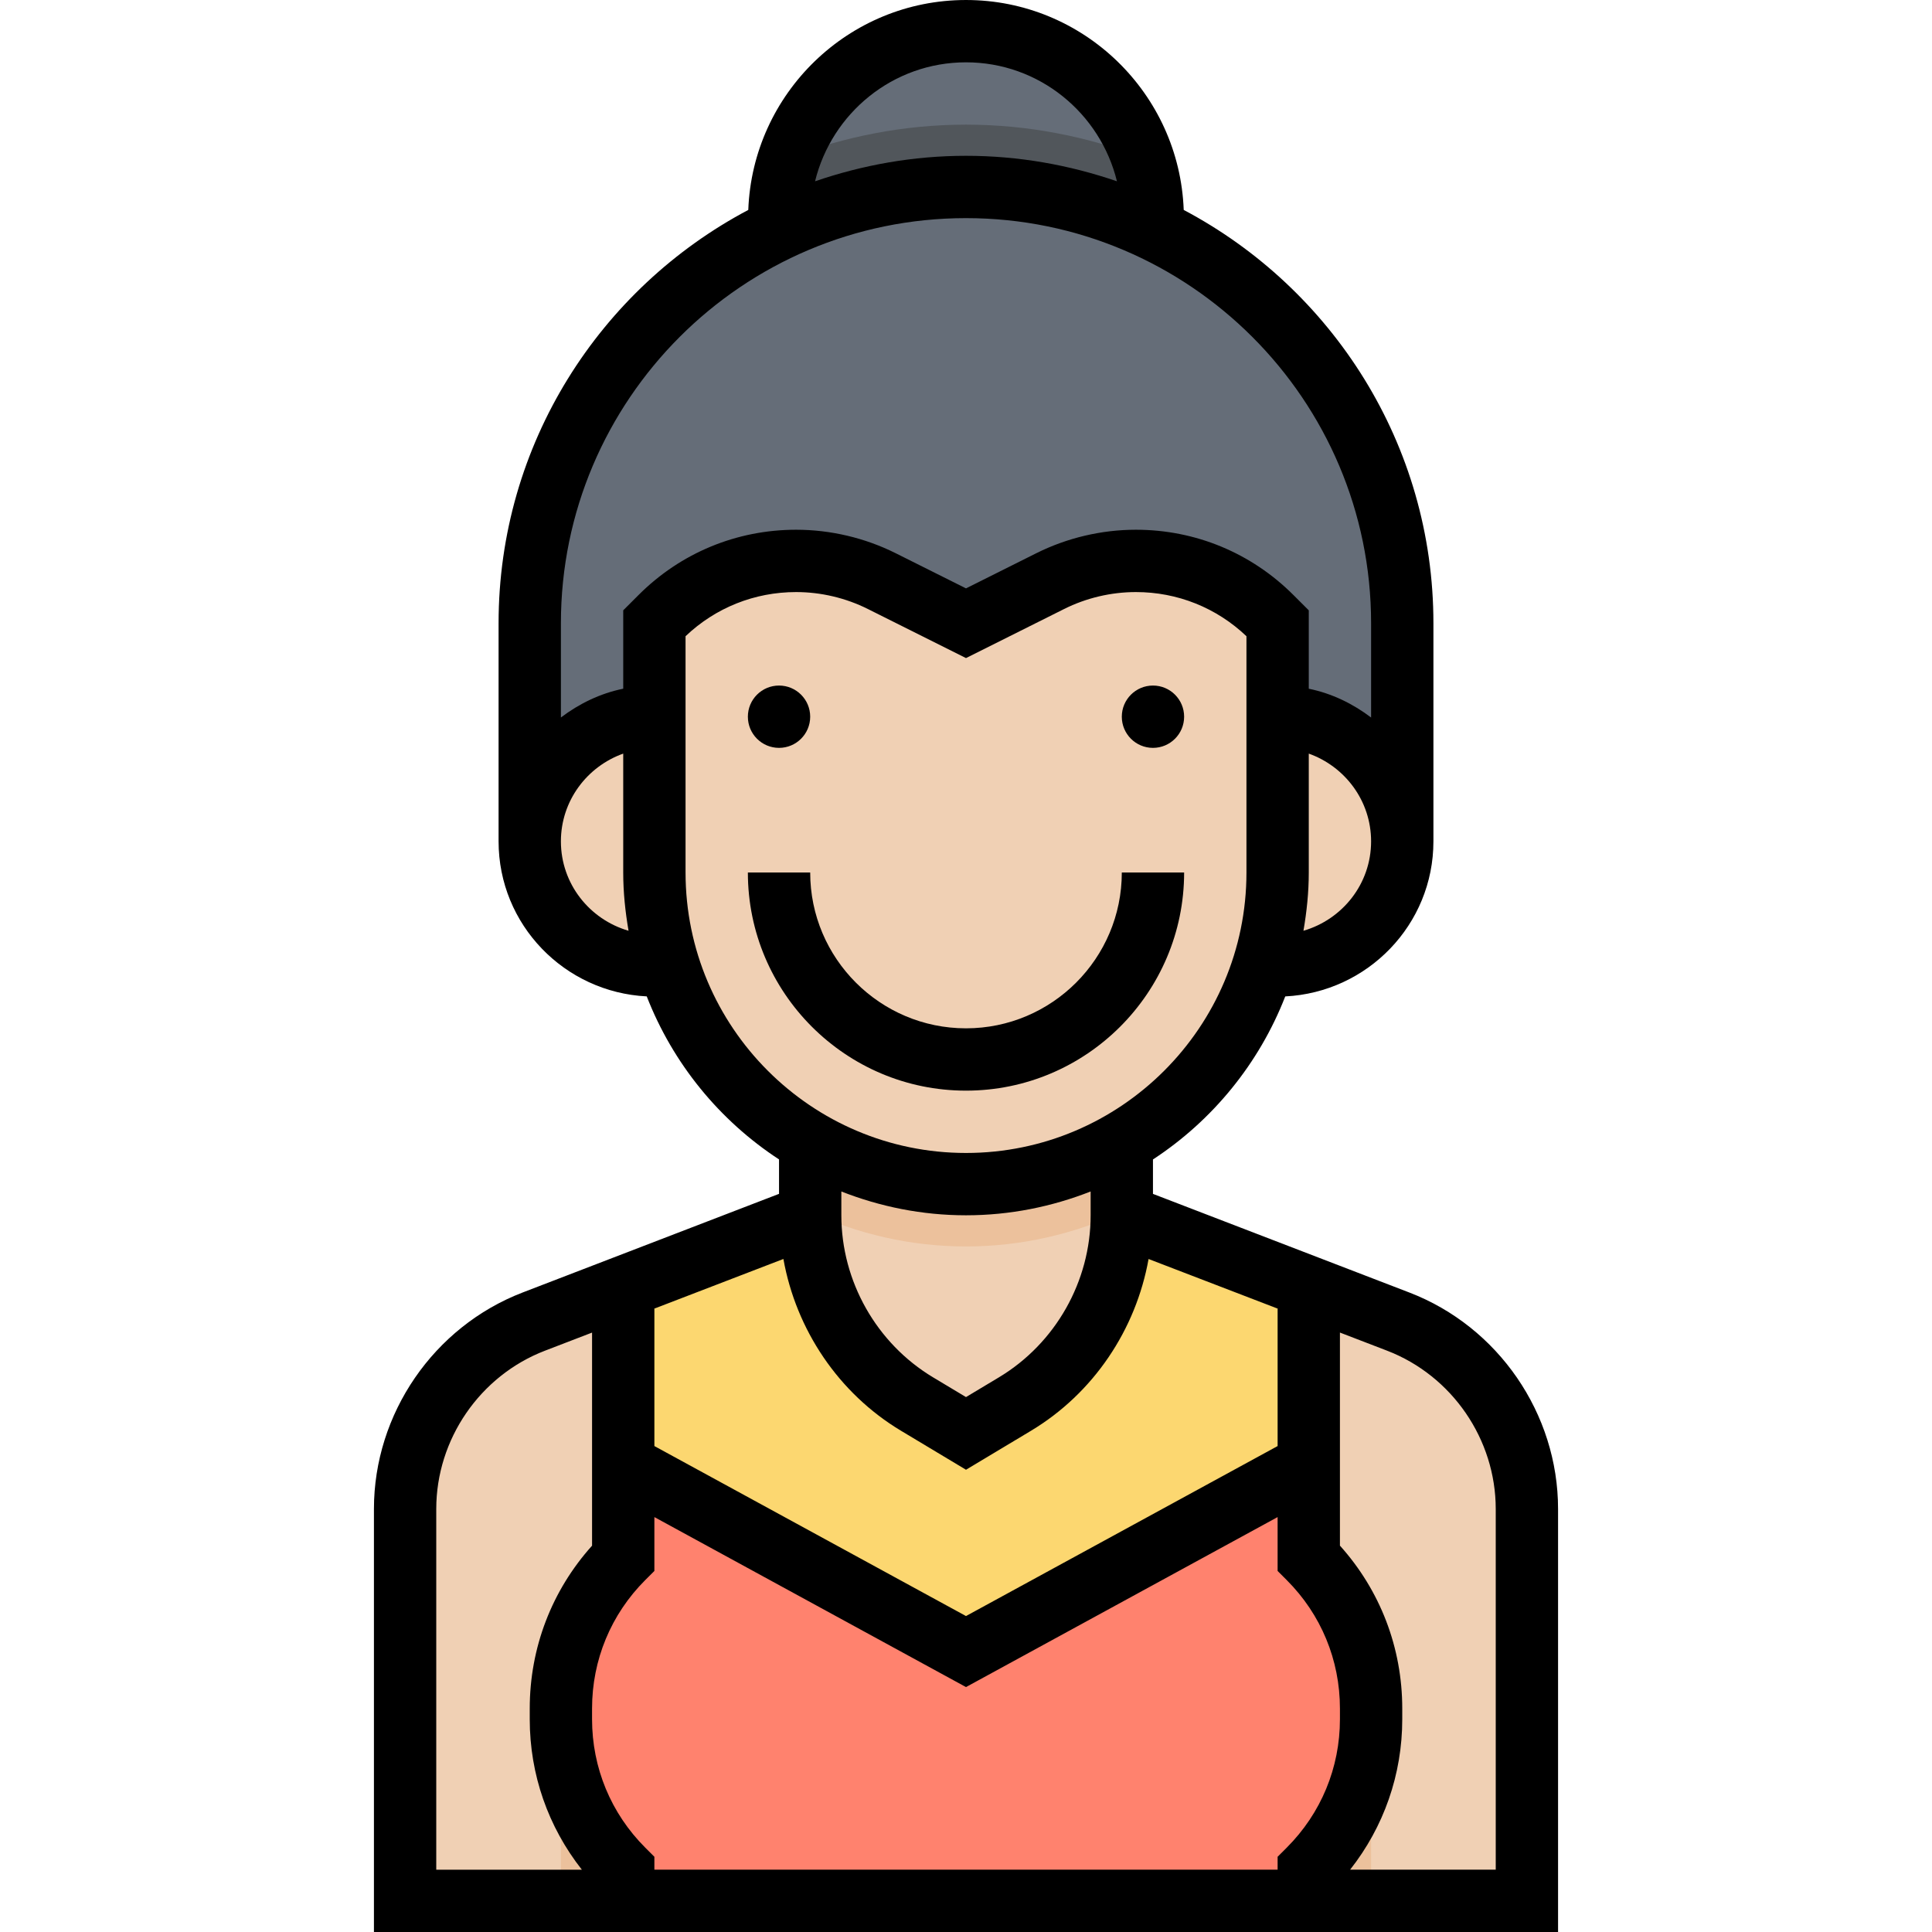 <svg height="496pt" viewBox="-96 0 496 496" width="496pt" xmlns="http://www.w3.org/2000/svg"><path d="m200 56c0-26.512-21.488-48-48-48s-48 21.488-48 48v16h96zm0 0" fill="#656d78"/><path d="m200 56c0-5.449-.953-10.656-2.625-15.535-14.129-5.387-29.383-8.465-45.375-8.465s-31.246 3.078-45.375 8.465c-1.672 4.879-2.625 10.086-2.625 15.535v16h96zm0 0" fill="#51565b"/><path d="m40 216v-56c0-61.855 50.145-112 112-112s112 50.145 112 112v56zm0 0" fill="#656d78"/><path d="m64 488h-56v-100.602c0-21.328 13.137-40.445 33.039-48.102l70.961-27.297v-24h80v24l70.961 27.297c19.902 7.656 33.039 26.773 33.039 48.102v100.602zm0 0" fill="#f0d0b4"/><path d="m48 440h16v48h-16zm0 0" fill="#ecc19c"/><path d="m240 440h16v48h-16zm0 0" fill="#ecc19c"/><path d="m240 400v-24h-176v24c-10.246 10.246-16 24.137-16 38.625v2.742c0 14.488 5.754 28.387 16 38.625v8h176v-8c10.246-10.25 16-24.137 16-38.625v-2.742c0-14.488-5.754-28.379-16-38.625zm0 0" fill="#ff826e"/><path d="m112 311.16c12.191 5.617 25.711 8.84 40 8.84s27.809-3.223 40-8.84v-23.16h-80zm0 0" fill="#ecc19c"/><path d="m232 160v64c0 44.184-35.816 80-80 80s-80-35.816-80-80v-64l1.586-1.586c9.23-9.23 21.75-14.414 34.797-14.414 7.641 0 15.176 1.777 22.008 5.191l21.609 10.809 21.609-10.809c6.832-3.414 14.367-5.191 22.008-5.191 13.047 0 25.566 5.184 34.797 14.414zm0 0" fill="#f0d0b4"/><path d="m72 248c-17.672 0-32-14.328-32-32s14.328-32 32-32h160c17.672 0 32 14.328 32 32s-14.328 32-32 32zm0 0" fill="#f0d0b4"/><path d="m240 376v-45.535l-48-18.465c0 19.855-10.414 38.246-27.441 48.465l-12.559 7.535-12.559-7.535c-17.027-10.219-27.441-28.609-27.441-48.465l-48 18.465v45.535l88 48zm0 0" fill="#fcd770"/><path d="m112 184c0 4.418-3.582 8-8 8s-8-3.582-8-8 3.582-8 8-8 8 3.582 8 8zm0 0"/><path d="m208 184c0 4.418-3.582 8-8 8s-8-3.582-8-8 3.582-8 8-8 8 3.582 8 8zm0 0"/><path d="m208 224h-16c0 22.055-17.945 40-40 40s-40-17.945-40-40h-16c0 30.879 25.121 56 56 56s56-25.121 56-56zm0 0"/><path d="m265.832 331.832-65.832-25.328v-8.84c15.289-10 27.246-24.617 33.961-41.855 21.129-1.055 38.039-18.426 38.039-39.809v-56c0-45.984-26.031-85.961-64.105-106.105-1.117-29.895-25.727-53.895-55.895-53.895s-54.777 24-55.895 53.895c-38.074 20.145-64.105 60.121-64.105 106.105v56c0 21.383 16.91 38.754 38.039 39.801 6.715 17.246 18.672 31.863 33.961 41.855v8.84l-65.832 25.328c-22.832 8.785-38.168 31.113-38.168 55.574v108.602h304v-108.602c0-24.461-15.336-46.789-38.168-55.566zm-33.711 4.168h-.121v35.246l-80 43.641-80-43.641v-35.246h-.121l33.242-12.785c3.254 18.16 14.145 34.473 30.199 44.105l16.68 10.008 16.672-10c16.062-9.641 26.945-25.945 30.199-44.105zm6.512-97.047c.84-4.875 1.367-9.848 1.367-14.953v-30.527c9.289 3.312 16 12.113 16 22.527 0 10.922-7.375 20.055-17.367 22.953zm-86.633-222.953c18.785 0 34.473 13.062 38.754 30.543-12.18-4.176-25.188-6.543-38.754-6.543s-26.574 2.367-38.754 6.543c4.281-17.48 19.969-30.543 38.754-30.543zm0 40c57.344 0 104 46.656 104 104v24.207c-4.672-3.535-10.055-6.184-16-7.391v-20.121l-3.93-3.926c-10.805-10.816-25.176-16.77-40.453-16.77-8.84 0-17.688 2.09-25.586 6.039l-18.031 9.016-18.031-9.016c-7.898-3.949-16.746-6.039-25.586-6.039-15.277 0-29.648 5.953-40.453 16.762l-3.93 3.926v20.121c-5.945 1.215-11.328 3.855-16 7.391v-24.199c0-57.344 46.656-104 104-104zm-104 160c0-10.414 6.711-19.215 16-22.527v30.527c0 5.105.527 10.078 1.367 14.953-9.992-2.898-17.367-12.031-17.367-22.953zm32 8v-60.664c7.688-7.32 17.727-11.336 28.383-11.336 6.371 0 12.738 1.504 18.434 4.352l25.184 12.594 25.184-12.594c5.695-2.848 12.062-4.352 18.434-4.352 10.656 0 20.688 4.016 28.383 11.336v60.664c0 39.695-32.305 72-72 72s-72-32.305-72-72zm72 88c11.297 0 22.062-2.215 32-6.113v6.113c0 16.945-9.023 32.887-23.559 41.609l-8.441 5.062-8.441-5.062c-14.535-8.723-23.559-24.664-23.559-41.609v-6.113c9.938 3.898 20.703 6.113 32 6.113zm-136 75.398c0-17.887 11.215-34.215 27.91-40.637l12.09-4.648v54.703c-10.344 11.504-16 26.223-16 41.816v2.742c0 14.199 4.734 27.641 13.383 38.633h-37.383zm218.344 86.945-2.344 2.344v3.312h-160v-3.312l-2.344-2.344c-8.809-8.809-13.656-20.512-13.656-32.977v-2.742c0-12.457 4.848-24.168 13.656-32.977l2.344-2.336v-13.832l80 43.641 80-43.641v13.832l2.344 2.344c8.809 8.809 13.656 20.512 13.656 32.977v2.742c0 12.457-4.848 24.16-13.656 32.969zm53.656 5.656h-37.383c8.648-10.984 13.383-24.434 13.383-38.633v-2.742c0-15.594-5.656-30.312-16-41.816v-54.703l12.09 4.648c16.695 6.422 27.91 22.758 27.91 40.645zm0 0"/></svg>